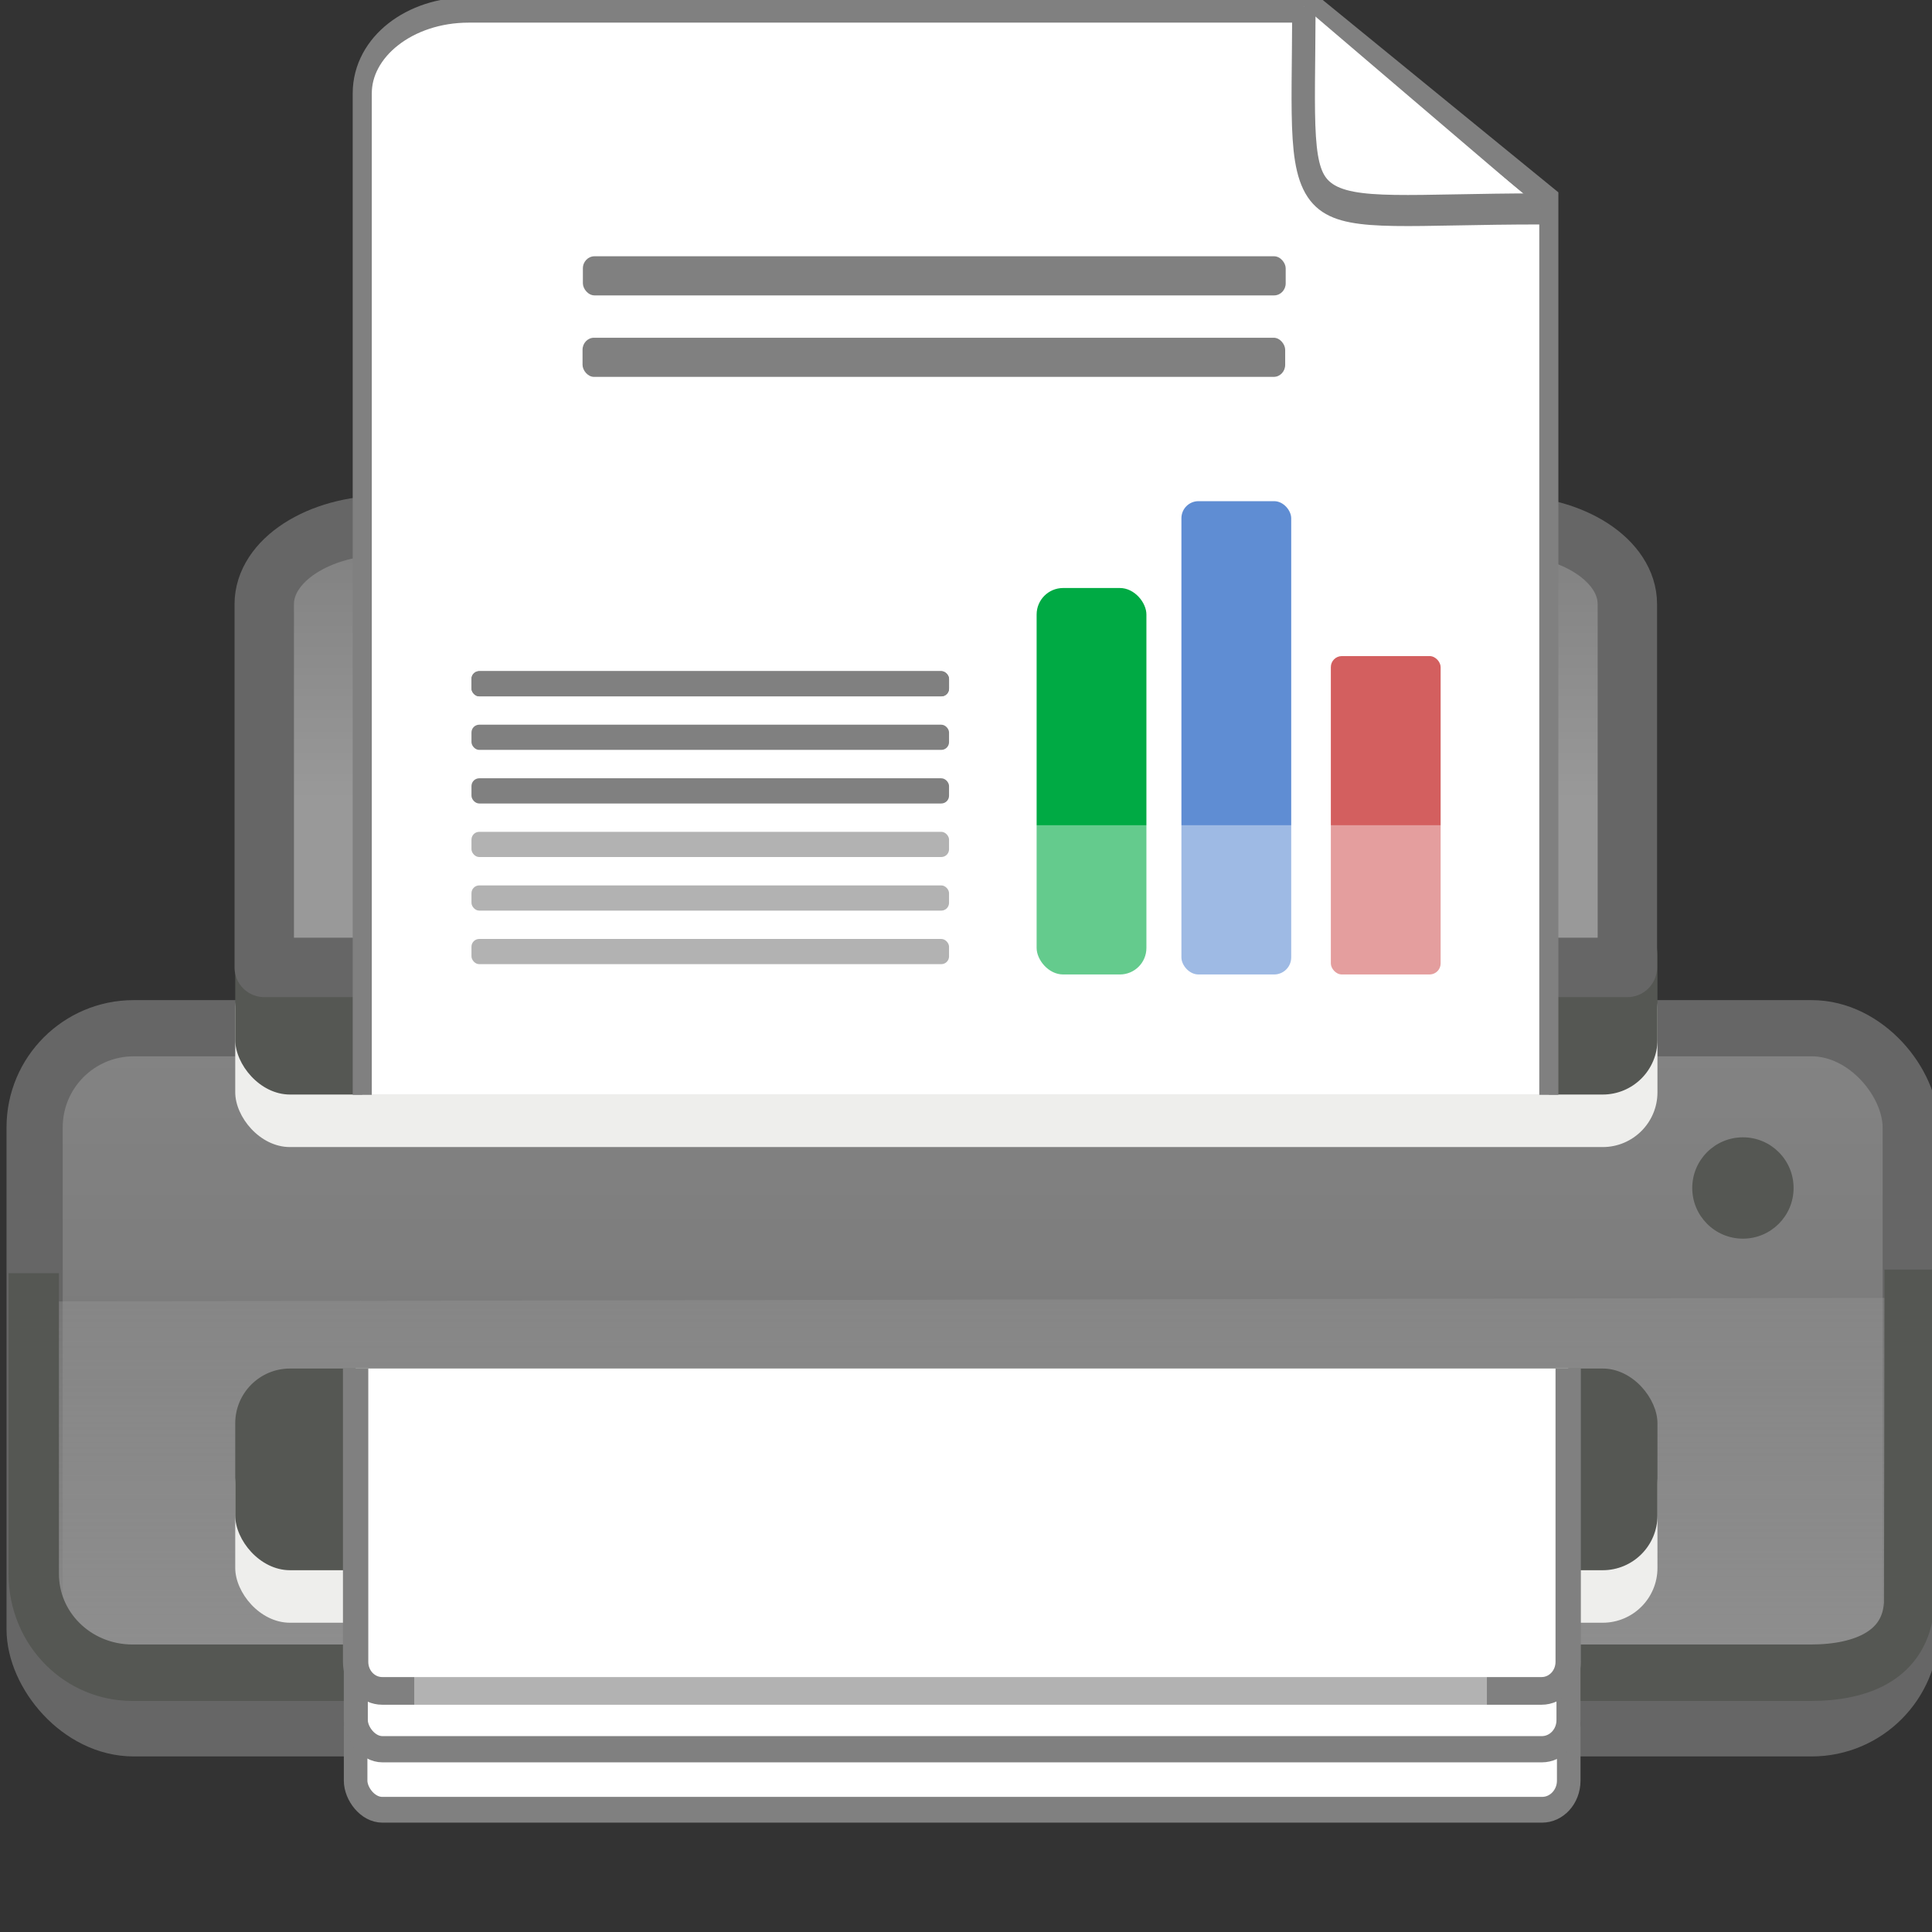 <?xml version="1.0" encoding="UTF-8" standalone="no"?>
<!--part of the rodentia icon theme by sixsixfive released under CC0 (https://creativecommons.org/publicdomain/zero/1.0/) on openclipart-->

<svg
   viewBox="0 0 128 128"
   version="1.1"
   id="svg58"
   sodipodi:docname="icon.svg"
   inkscape:version="1.1.1 (3bf5ae0d25, 2021-09-20)"
   width="128"
   height="128"
   xmlns:inkscape="http://www.inkscape.org/namespaces/inkscape"
   xmlns:sodipodi="http://sodipodi.sourceforge.net/DTD/sodipodi-0.dtd"
   xmlns:xlink="http://www.w3.org/1999/xlink"
   xmlns="http://www.w3.org/2000/svg"
   xmlns:svg="http://www.w3.org/2000/svg">
  <rect x="0" y="0" width="128" height="128" fill="#333333" stroke="none"/>
  <sodipodi:namedview
     id="namedview60"
     pagecolor="#ffffff"
     bordercolor="#666666"
     borderopacity="1.0"
     inkscape:pageshadow="2"
     inkscape:pageopacity="0.0"
     inkscape:pagecheckerboard="0"
     showgrid="false"
     inkscape:zoom="5.6568542"
     inkscape:cx="62.578951"
     inkscape:cy="47.994873"
     inkscape:window-width="1920"
     inkscape:window-height="1016"
     inkscape:window-x="0"
     inkscape:window-y="0"
     inkscape:window-maximized="1"
     inkscape:current-layer="g18893"
     showguides="false" />
  <defs
     id="0">
    <linearGradient
       inkscape:collect="always"
       id="linearGradient23797">
      <stop
         style="stop-color:#999999;stop-opacity:1;"
         offset="0"
         id="stop23793" />
      <stop
         style="stop-color:#999999;stop-opacity:0;"
         offset="1"
         id="stop23795" />
    </linearGradient>
    <linearGradient
       inkscape:collect="always"
       id="linearGradient23446">
      <stop
         style="stop-color:#999999;stop-opacity:1;"
         offset="0"
         id="stop23442" />
      <stop
         style="stop-color:#999999;stop-opacity:0;"
         offset="1"
         id="stop23444" />
    </linearGradient>
    <linearGradient
       inkscape:collect="always"
       id="linearGradient23374">
      <stop
         style="stop-color:#999999;stop-opacity:1;"
         offset="0"
         id="stop23370" />
      <stop
         style="stop-color:#999999;stop-opacity:0;"
         offset="1"
         id="stop23372" />
    </linearGradient>
    <linearGradient
       id="2">
      <stop
         id="d"
         stop-color="#fff" />
      <stop
         id="e"
         offset="1"
         stop-color="#fff"
         stop-opacity="0" />
    </linearGradient>
    <linearGradient
       id="3">
      <stop
         id="f"
         stop-color="#2e3436" />
      <stop
         id="g"
         offset="1"
         stop-color="#2e3436"
         stop-opacity="0" />
    </linearGradient>
    <linearGradient
       id="4">
      <stop
         id="h"
         stop-color="#2e3436" />
      <stop
         id="i"
         offset="1"
         stop-color="#555753" />
    </linearGradient>
    <linearGradient
       id="5">
      <stop
         id="j"
         stop-color="#555753" />
      <stop
         id="k"
         offset="1"
         stop-color="#2e3436" />
    </linearGradient>
    <linearGradient
       id="6">
      <stop
         id="l"
         stop-color="#fff"
         stop-opacity="0.8" />
      <stop
         id="m"
         offset="1"
         stop-color="#fff"
         stop-opacity="0" />
    </linearGradient>
    <linearGradient
       id="7">
      <stop
         id="n"
         stop-color="#888a85" />
      <stop
         id="o"
         offset="1"
         stop-color="#555753" />
    </linearGradient>
    <linearGradient
       id="8">
      <stop
         id="p"
         stop-color="#d3d7cf" />
      <stop
         id="q"
         offset="1"
         stop-color="#babdb6" />
    </linearGradient>
    <filter
       x="-0.16"
       y="-0.151"
       width="1.321"
       height="1.302"
       color-interpolation-filters="sRGB"
       id="9">
      <feGaussianBlur
         id="r"
         stdDeviation="0.533" />
    </filter>
    <linearGradient
       id="A">
      <stop
         id="s"
         stop-color="#eeeeec" />
      <stop
         id="t"
         offset="1"
         stop-color="#d3d7cf" />
    </linearGradient>
    <radialGradient
       cx="29.83"
       cy="47.905"
       r="26.799"
       id="B"
       xlink:href="#3"
       gradientUnits="userSpaceOnUse"
       gradientTransform="matrix(1,0,0,0.138,0,41.304)" />
    <linearGradient
       y1="24.75"
       x2="0"
       y2="42.19"
       id="C"
       xlink:href="#6"
       gradientUnits="userSpaceOnUse" />
    <linearGradient
       y1="37.39"
       x2="0"
       y2="41.05"
       id="D"
       xlink:href="#4"
       gradientUnits="userSpaceOnUse"
       gradientTransform="translate(1.0284996e-8,-0.722)" />
    <linearGradient
       y1="23.748"
       x2="0"
       y2="38.1"
       id="E"
       xlink:href="#7"
       gradientUnits="userSpaceOnUse"
       gradientTransform="matrix(1.011,0,0,0.389,-0.256,18.193)" />
    <linearGradient
       y1="23.788"
       x2="0"
       y2="43.15"
       id="F"
       xlink:href="#8"
       gradientUnits="userSpaceOnUse"
       gradientTransform="translate(0.172,-0.722)" />
    <linearGradient
       y1="10.279"
       x2="0"
       y2="24.815"
       id="G"
       xlink:href="#5"
       gradientUnits="userSpaceOnUse"
       gradientTransform="translate(1.0284996e-8,-0.722)" />
    <linearGradient
       x1="34.13"
       y1="8.75"
       x2="36.533"
       y2="6.363"
       id="H"
       xlink:href="#6"
       gradientUnits="userSpaceOnUse"
       gradientTransform="matrix(0.692,0,0,0.692,9.263,1.896)" />
    <radialGradient
       cx="34.13"
       cy="8.609"
       r="3.03"
       id="I"
       xlink:href="#A"
       gradientUnits="userSpaceOnUse"
       gradientTransform="matrix(1.383,1.4328367e-7,-1.4993085e-7,1.447,-16.136,-4.431)" />
    <linearGradient
       y1="2.438"
       x2="0"
       y2="43.34"
       id="J"
       xlink:href="#6"
       gradientUnits="userSpaceOnUse"
       gradientTransform="matrix(0.692,0,0,0.692,15.505,-1.53)" />
    <radialGradient
       cx="13.559"
       cy="12.06"
       r="16.219"
       id="K"
       xlink:href="#A"
       gradientUnits="userSpaceOnUse"
       gradientTransform="matrix(0.427,1.771,-2.62,0.632,41.608,-24.109)" />
    <linearGradient
       x1="13.938"
       y1="-19.643"
       x2="22.15"
       y2="35.684"
       id="L"
       xlink:href="#2"
       gradientUnits="userSpaceOnUse"
       gradientTransform="translate(3.326,5.657)" />
    <linearGradient
       inkscape:collect="always"
       xlink:href="#linearGradient23374"
       id="linearGradient23376"
       x1="23.784"
       y1="10.522"
       x2="23.784"
       y2="93.444"
       gradientUnits="userSpaceOnUse"
       gradientTransform="matrix(3.112,0,0,3.092,-10.36,-17.915)" />
    <linearGradient
       inkscape:collect="always"
       xlink:href="#linearGradient23797"
       id="linearGradient23799"
       x1="24.056"
       y1="23.192"
       x2="24.056"
       y2="-19.128"
       gradientUnits="userSpaceOnUse"
       gradientTransform="matrix(3.487,0,0,1.688,-21.035,13.764)" />
    <linearGradient
       inkscape:collect="always"
       xlink:href="#linearGradient23446"
       id="linearGradient30862"
       gradientUnits="userSpaceOnUse"
       gradientTransform="matrix(1.005,0,0,0.898,-0.097,4.089)"
       x1="24.834"
       y1="47.537"
       x2="24.834"
       y2="26.915" />
  </defs>
  <g
     id="1">
    <rect
       width="124.296"
       height="46.385"
       x="2.294"
       y="68.122"
       id="O"
       fill="url(#F)"
       stroke="#555753"
       stroke-linejoin="round"
       stroke-linecap="square"
       rx="6.566"
       style="fill:url(#linearGradient23376);fill-opacity:1;stroke:#666666;stroke-width:3.723;stroke-miterlimit:4;stroke-dasharray:none" />
    <a
       id="a30298"
       transform="matrix(3.112,0,0,3.486,-10.36,-34.764)">
      <path
         d="m 4.047,34.706 v 5.176 c 0,1.045 0.935,1.881 2.103,1.881 H 41.876 c 1.114,0 2.015,-0.348 2.097,-1.285 0.004,-0.046 0.011,-5.791 0.011,-5.84"
         id="path30860"
         fill="#888a85"
         stroke="#555753"
         stroke-linejoin="round"
         stroke-linecap="square"
         style="fill:url(#linearGradient30862);fill-opacity:1;stroke:#555753;stroke-width:1.073;stroke-miterlimit:4;stroke-dasharray:none"
         sodipodi:nodetypes="cccssc" />
    </a>
    <rect
       width="94.226"
       height="12.756"
       x="15.585"
       y="94.754"
       id="Z"
       fill="#eeeeec"
       rx="3.629"
       style="stroke-width:3.48" />
    <rect
       width="94.226"
       height="13.362"
       x="15.585"
       y="90.669"
       id="a"
       rx="3.629"
       style="fill:#555753;stroke-width:3.561" />
    <g
       id="g20345"
       transform="matrix(3.24,0,0,3.539,-14.195,-37.227)"
       style="stroke-width:0.518;stroke-miterlimit:4;stroke-dasharray:none">
      <rect
         style="fill:#ffffff;stroke:#808080;stroke-width:0.482;stroke-miterlimit:4;stroke-dasharray:none"
         id="rect5996"
         width="24.806"
         height="2.083"
         x="11.653"
         y="42.316"
         rx="0.545" />
      <rect
         style="fill:#ffffff;stroke:#808080;stroke-width:0.491;stroke-miterlimit:4;stroke-dasharray:none"
         id="rect6648"
         width="24.797"
         height="2.162"
         x="11.657"
         y="41.104"
         rx="0.545" />
      <path
         id="rect6650"
         style="fill:#ffffff;stroke:#808080;stroke-width:0.518;stroke-miterlimit:4;stroke-dasharray:none"
         d="m 36.448,36.138 v 5.491 c 0,0.302 -0.243,0.545 -0.545,0.545 H 12.198 c -0.302,0 -0.545,-0.243 -0.545,-0.545 v -5.491"
         sodipodi:nodetypes="cssssc" />
    </g>
    <rect
       width="94.226"
       height="12.756"
       x="15.585"
       y="63.24"
       id="rect8557"
       fill="#eeeeec"
       rx="3.629"
       style="stroke-width:3.48" />
    <rect
       width="94.226"
       height="12.848"
       x="15.585"
       y="59.668"
       id="rect8559"
       rx="3.629"
       style="fill:#555753;stroke-width:3.492" />
    <path
       d="m 25.574,34.793 c -4.455,0 -8.067,2.344 -8.067,5.235 V 64.094 H 107.817 V 40.027 c 0,-2.891 -3.612,-5.235 -8.067,-5.235 z"
       id="N"
       fill="#2e3436"
       stroke="url(#G)"
       stroke-linejoin="round"
       stroke-linecap="square"
       stroke-width="0.827"
       style="fill:url(#linearGradient23799);fill-opacity:1;stroke:#666666;stroke-width:3.936;stroke-miterlimit:4;stroke-dasharray:none" />
    <g
       id="g17959"
       transform="matrix(1.304,0,0,1.735,-123.72,-28.179)"
       style="fill:#ffffff">
      <path
         d="M 173.569,58.049 V 23.858 l -11.795,-7.237 h -43.086 c -3.001,0 -5.406,1.417 -5.406,3.184 v 38.244"
         id="Q"
         fill="#888a85"
         style="fill:#ffffff;stroke:#808080;stroke-width:0.97;stroke-miterlimit:4;stroke-dasharray:none"
         sodipodi:nodetypes="cccssc" />
      <path
         style="fill:#ffffff;stroke:#808080;stroke-width:1.187;stroke-linecap:butt;stroke-linejoin:miter;stroke-miterlimit:4;stroke-dasharray:none;stroke-opacity:1"
         d="m 161.125,16.497 c -0.031,8.995 -1.112,7.722 12.042,7.722"
         id="path15549"
         sodipodi:nodetypes="cc" />
    </g>
    <g
       id="g18893"
       transform="matrix(2.981,0,0,2.981,105.423,36.286)">
      <rect
         style="fill:#00aa44;stroke:none;stroke-width:0.635;stroke-miterlimit:4;stroke-dasharray:none"
         id="rect2605"
         width="2.44"
         height="8.589"
         x="-12.326"
         y="0.896"
         ry="0.589" />
      <rect
         style="fill:#5f8dd3;stroke:none;stroke-width:0.702;stroke-miterlimit:4;stroke-dasharray:none"
         id="rect2829"
         width="2.44"
         height="10.519"
         x="-9.108"
         y="-1.034"
         ry="0.379" />
      <rect
         style="fill:#d35f5f;stroke:none;stroke-width:0.576;stroke-miterlimit:4;stroke-dasharray:none"
         id="rect2951"
         width="2.44"
         height="7.076"
         x="-5.787"
         y="2.409"
         ry="0.245" />
      <g
         id="g22006"
         transform="matrix(1.167,0,0,1.167,-41.781,-16.5)">
        <rect
           style="fill:#808080;stroke:none;stroke-width:0.199;stroke-miterlimit:4;stroke-dasharray:none"
           id="rect22004"
           width="9.095"
           height="0.48"
           x="14.477"
           y="16.49"
           ry="0.148" />
      </g>
      <g
         id="g22010"
         transform="matrix(1.167,0,0,1.167,-41.781,-15.31)">
        <rect
           style="fill:#808080;stroke:none;stroke-width:0.199;stroke-miterlimit:4;stroke-dasharray:none"
           id="rect22008"
           width="9.095"
           height="0.48"
           x="14.477"
           y="16.49"
           ry="0.148" />
      </g>
      <g
         id="g22014"
         transform="matrix(1.167,0,0,1.167,-41.781,-14.119)">
        <rect
           style="fill:#808080;stroke:none;stroke-width:0.199;stroke-miterlimit:4;stroke-dasharray:none"
           id="rect22012"
           width="9.095"
           height="0.48"
           x="14.477"
           y="16.49"
           ry="0.148" />
      </g>
      <g
         id="g22018"
         transform="matrix(1.167,0,0,1.167,-41.781,-12.929)">
        <rect
           style="fill:#808080;stroke:none;stroke-width:0.199;stroke-miterlimit:4;stroke-dasharray:none"
           id="rect22016"
           width="9.095"
           height="0.48"
           x="14.477"
           y="16.49"
           ry="0.148" />
      </g>
      <g
         id="g22022"
         transform="matrix(1.167,0,0,1.167,-41.781,-11.738)">
        <rect
           style="fill:#808080;stroke:none;stroke-width:0.199;stroke-miterlimit:4;stroke-dasharray:none"
           id="rect22020"
           width="9.095"
           height="0.48"
           x="14.477"
           y="16.49"
           ry="0.148" />
      </g>
      <g
         id="g22026"
         transform="matrix(1.167,0,0,1.167,-41.781,-10.548)">
        <rect
           style="fill:#808080;stroke:none;stroke-width:0.199;stroke-miterlimit:4;stroke-dasharray:none"
           id="rect22024"
           width="9.095"
           height="0.48"
           x="14.477"
           y="16.49"
           ry="0.148" />
      </g>
      <g
         id="g22264"
         transform="matrix(1.746,0,0,1.812,-47.09,-37.415)">
        <rect
           style="fill:#808080;stroke:none;stroke-width:0.197;stroke-miterlimit:4;stroke-dasharray:none"
           id="rect22262"
           width="8.946"
           height="0.48"
           x="14.135"
           y="17.074"
           ry="0.148" />
      </g>
      <g
         id="g22433"
         transform="matrix(1.717,0,0,1.812,-47.275,-34.546)">
        <rect
           style="fill:#808080;stroke:none;stroke-width:0.199;stroke-miterlimit:4;stroke-dasharray:none"
           id="rect22431"
           width="9.095"
           height="0.48"
           x="14.477"
           y="16.49"
           ry="0.148" />
      </g>
      <g
         id="g26616"
         transform="matrix(1.167,0,0,1.167,54.409,15.156)"
         style="fill:#555753">
        <circle
           style="opacity:1;fill:#555753;stroke:none;stroke-width:1.13;stroke-miterlimit:4;stroke-dasharray:none"
           id="path26512"
           cx="-43.734"
           cy="-0.793"
           r="0.965" />
      </g>
      <g
         id="g1205"
         transform="matrix(1.167,0,0,1.167,-41.781,-16.5)">
        <rect
           style="fill:#808080;stroke:none;stroke-width:0.199;stroke-miterlimit:4;stroke-dasharray:none"
           id="rect1203"
           width="9.095"
           height="0.48"
           x="14.477"
           y="16.49"
           ry="0.148" />
      </g>
    </g>
    <rect
       style="opacity:0.393;fill:#ffffff;stroke-width:1.492"
       id="rect19556"
       width="71.067"
       height="17.743"
       x="29.828"
       y="54.673"
       rx="0" />
    <rect
       style="opacity:0.393;fill:#ffffff;stroke-width:1.716"
       id="rect20556"
       width="71.067"
       height="23.47"
       x="27.444"
       y="90.792"
       rx="0" />
  </g>
</svg>
